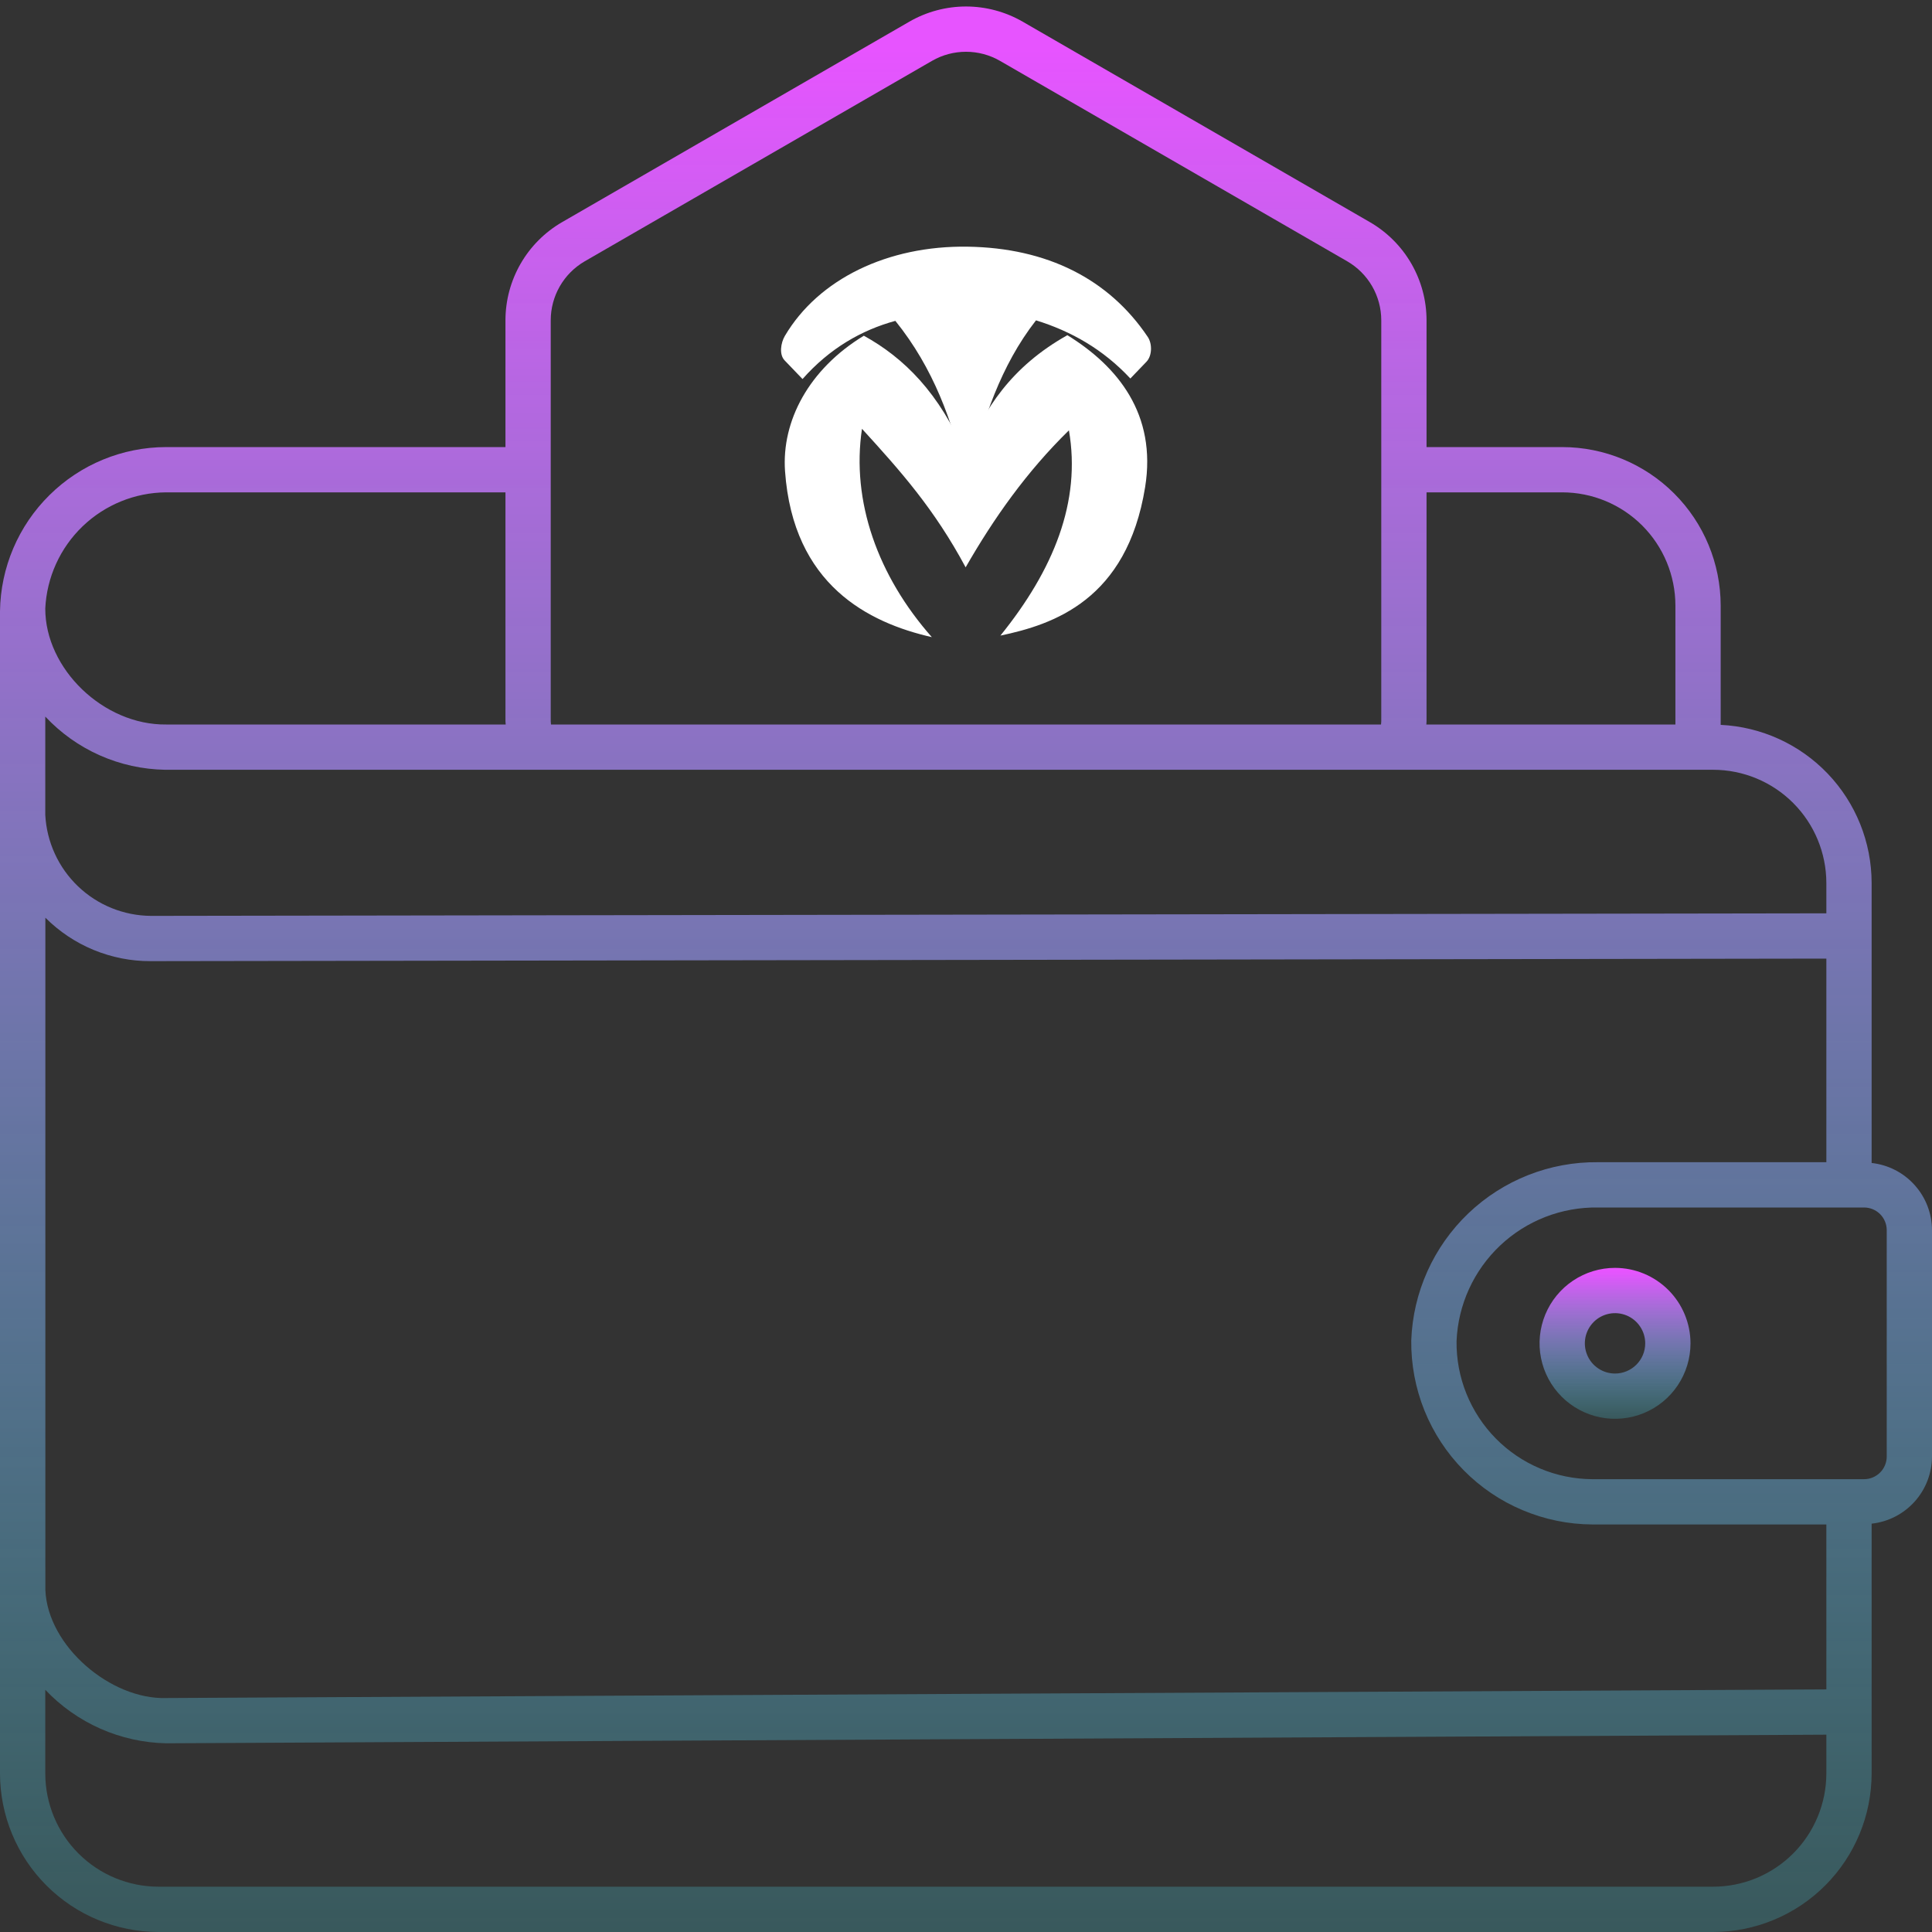 <svg width="69" height="69" viewBox="0 0 69 69" fill="none" xmlns="http://www.w3.org/2000/svg">
<rect x="0" y="0" width="69" height="69" fill="#333333" stroke="none"/>
<g clip-path="url(#clip0_3801_150)">
<path d="M66.844 41.535V31.535C66.842 30.081 66.281 28.684 65.278 27.633C64.274 26.582 62.905 25.957 61.453 25.888V21.627C61.451 20.126 60.855 18.687 59.793 17.626C58.732 16.565 57.294 15.968 55.793 15.967H50.948V11.435C50.947 10.726 50.759 10.029 50.405 9.415C50.05 8.8 49.54 8.29 48.926 7.934L36.522 0.773C35.907 0.419 35.209 0.232 34.5 0.232C33.791 0.232 33.093 0.419 32.478 0.773L20.074 7.934C19.46 8.29 18.95 8.8 18.595 9.415C18.241 10.029 18.053 10.726 18.052 11.435V15.967H5.93C4.369 15.97 2.873 16.587 1.764 17.685C0.654 18.782 0.021 20.271 0 21.832L0 63.339C0.002 64.84 0.599 66.279 1.66 67.34C2.721 68.401 4.16 68.998 5.66 69H61.184C62.684 68.998 64.123 68.401 65.184 67.34C66.245 66.279 66.842 64.84 66.844 63.339V54.417C67.435 54.352 67.982 54.072 68.379 53.63C68.777 53.187 68.998 52.614 69 52.019V43.933C68.998 43.338 68.777 42.765 68.379 42.323C67.982 41.88 67.435 41.6 66.844 41.535ZM50.948 25.759V17.584H55.793C56.865 17.585 57.893 18.011 58.651 18.769C59.408 19.527 59.835 20.555 59.836 21.627V25.875H50.941C50.941 25.836 50.948 25.797 50.948 25.759ZM19.669 11.435C19.67 11.009 19.782 10.591 19.995 10.222C20.208 9.853 20.514 9.547 20.882 9.333L33.287 2.173C33.656 1.96 34.074 1.849 34.5 1.849C34.926 1.849 35.344 1.96 35.713 2.173L48.118 9.334C48.486 9.548 48.792 9.854 49.005 10.223C49.218 10.592 49.33 11.01 49.331 11.436V25.759C49.331 25.797 49.324 25.836 49.322 25.875H19.678C19.678 25.836 19.669 25.797 19.669 25.759V11.435ZM5.93 17.584H18.052V25.759C18.052 25.797 18.06 25.836 18.061 25.875H5.937C3.697 25.901 1.612 23.888 1.617 21.732C1.67 20.62 2.146 19.571 2.948 18.799C3.75 18.028 4.817 17.593 5.93 17.584ZM1.617 25.592C2.167 26.179 2.828 26.65 3.564 26.977C4.299 27.303 5.092 27.478 5.896 27.492H61.184C62.255 27.493 63.283 27.919 64.041 28.677C64.799 29.435 65.225 30.463 65.227 31.535V32.619C59.234 32.628 21.339 32.683 5.391 32.71C4.42 32.703 3.488 32.326 2.787 31.655C2.085 30.983 1.667 30.069 1.617 29.1V25.592ZM65.227 63.339C65.225 64.411 64.799 65.439 64.041 66.197C63.283 66.955 62.255 67.381 61.184 67.382H5.66C4.588 67.381 3.561 66.955 2.803 66.197C2.045 65.439 1.618 64.411 1.617 63.339V60.35C2.175 60.938 2.843 61.41 3.584 61.738C4.325 62.066 5.124 62.244 5.934 62.261L65.227 61.953V63.339ZM65.227 60.336L5.93 60.644C3.964 60.703 1.701 58.803 1.62 56.781V32.775C2.113 33.268 2.698 33.66 3.343 33.926C3.988 34.192 4.679 34.329 5.376 34.327H5.391C21.338 34.3 59.226 34.245 65.227 34.236V41.507H57.075C55.352 41.488 53.69 42.143 52.443 43.332C51.197 44.522 50.464 46.151 50.402 47.873C50.393 48.73 50.553 49.581 50.873 50.376C51.194 51.17 51.668 51.894 52.27 52.505C52.871 53.116 53.587 53.602 54.377 53.934C55.166 54.267 56.014 54.441 56.871 54.445H65.227V60.336ZM67.383 52.019C67.383 52.233 67.298 52.439 67.146 52.591C66.994 52.742 66.789 52.828 66.574 52.828H56.871C56.228 52.825 55.592 52.695 55 52.445C54.407 52.195 53.87 51.831 53.419 51.373C52.968 50.914 52.613 50.371 52.372 49.775C52.132 49.179 52.012 48.541 52.02 47.898C52.073 46.6 52.632 45.375 53.576 44.483C54.521 43.591 55.776 43.104 57.075 43.125H66.574C66.789 43.125 66.994 43.21 67.146 43.361C67.298 43.513 67.383 43.719 67.383 43.933V52.019Z" fill="url(#paint0_linear_3801_150)"/>
<path d="M57.68 45.281C57.147 45.281 56.626 45.439 56.182 45.736C55.739 46.032 55.394 46.453 55.19 46.945C54.986 47.438 54.932 47.98 55.036 48.502C55.14 49.025 55.397 49.505 55.774 49.882C56.151 50.259 56.631 50.516 57.154 50.62C57.677 50.724 58.219 50.671 58.711 50.467C59.204 50.263 59.625 49.917 59.921 49.474C60.217 49.031 60.375 48.51 60.375 47.977C60.374 47.262 60.09 46.577 59.585 46.072C59.079 45.566 58.394 45.282 57.68 45.281ZM57.68 49.055C57.467 49.055 57.258 48.992 57.081 48.873C56.903 48.755 56.765 48.586 56.684 48.389C56.602 48.192 56.581 47.975 56.622 47.766C56.664 47.557 56.767 47.365 56.917 47.214C57.068 47.063 57.26 46.961 57.469 46.919C57.678 46.878 57.895 46.899 58.092 46.98C58.289 47.062 58.458 47.2 58.576 47.378C58.695 47.555 58.758 47.763 58.758 47.977C58.758 48.263 58.644 48.537 58.442 48.739C58.24 48.941 57.966 49.055 57.68 49.055Z" fill="url(#paint1_linear_3801_150)"/>
<path fill-rule="evenodd" clip-rule="evenodd" d="M34.487 16.237C33.548 14.022 32.278 12.777 30.852 11.99C28.876 13.191 27.911 15.049 28.037 16.828C28.326 20.889 31.012 22.239 33.28 22.755C31.351 20.572 30.398 17.904 30.785 15.314C32.168 16.828 33.371 18.181 34.487 20.262C35.491 18.512 36.661 16.851 38.176 15.369C38.617 17.918 37.628 20.348 35.729 22.7C37.611 22.305 40.245 21.436 40.897 17.4C41.318 14.794 39.92 13.082 38.12 11.971C36.113 13.098 35.151 14.605 34.487 16.237Z" fill="white"/>
<path fill-rule="evenodd" clip-rule="evenodd" d="M28.662 13.537L28.023 12.872C27.821 12.663 27.883 12.247 28.032 11.995C29.233 9.961 31.71 8.768 34.553 8.81C37.395 8.851 39.6 9.963 40.991 12.032C41.156 12.276 41.149 12.706 40.946 12.918L40.37 13.518C39.391 12.469 38.248 11.827 37 11.441C35.718 13.085 35.13 14.988 34.629 16.84C34.609 16.915 34.461 16.962 34.461 16.962C34.017 15.066 33.349 13.159 31.977 11.459C30.766 11.79 29.629 12.443 28.662 13.537Z" fill="white"/>
</g>
<defs>
<linearGradient id="paint0_linear_3801_150" x1="34.5" y1="0.232" x2="34.5" y2="69" gradientUnits="userSpaceOnUse">
<stop stop-color="#E754FF"/>
<stop offset="0.022" stop-color="#E754FF"/>
<stop offset="1" stop-color="#50EEFF" stop-opacity="0.2"/>
</linearGradient>
<linearGradient id="paint1_linear_3801_150" x1="57.68" y1="45.281" x2="57.68" y2="50.672" gradientUnits="userSpaceOnUse">
<stop stop-color="#E754FF"/>
<stop offset="0.022" stop-color="#E754FF"/>
<stop offset="1" stop-color="#50EEFF" stop-opacity="0.2"/>
</linearGradient>
<clipPath id="clip0_3801_150">
<rect width="69" height="69" fill="white"/>
</clipPath>
</defs>
</svg>
